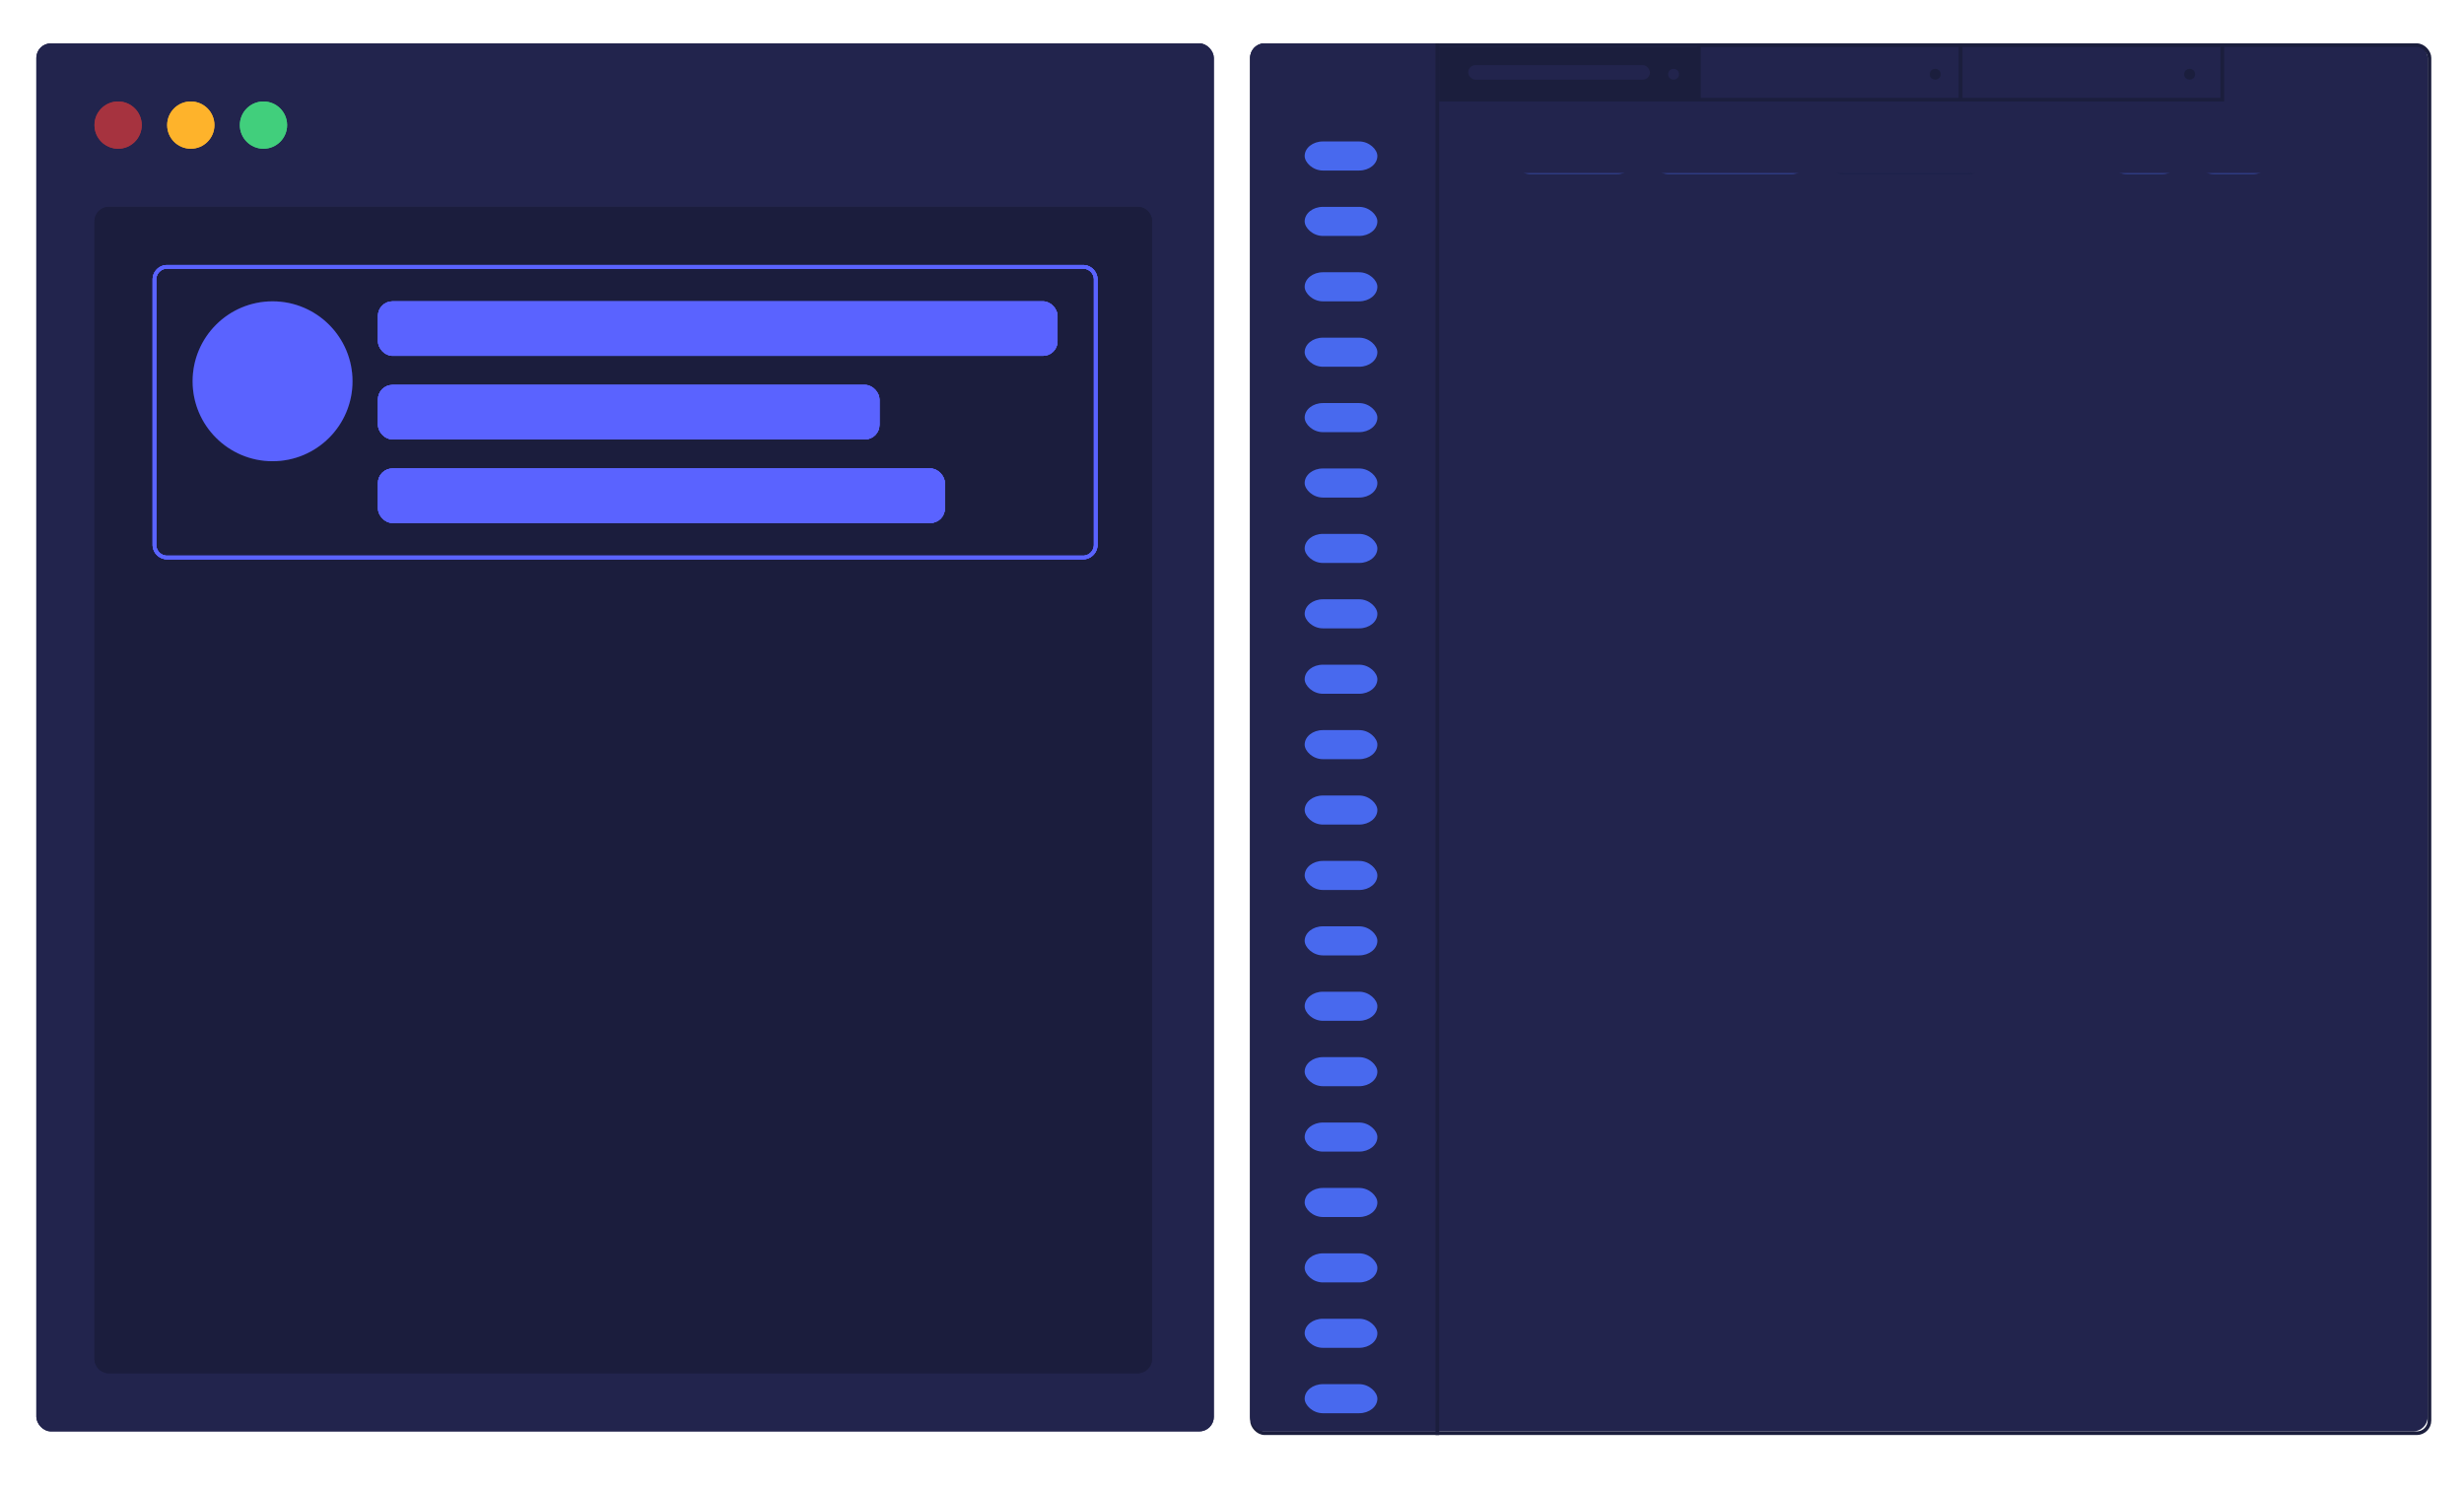 <svg xmlns="http://www.w3.org/2000/svg" fill="none" viewBox="0 0 678 402" width="665">
    <mask id="previewmask">
        <path fill="#1b1e3d" d="M26 57a4 4 0 014-4h283a4 4 0 014 4v313a4 4 0 01-4 4H30a4 4 0 01-4-4V57z"></path>
    </mask>
    <mask id="screenmask">
        <rect x="0" y="2" width="340" height="367" fill="white"></rect>
    </mask>
    <g>
        <rect width="324" height="382" x="10" y="8" fill="#22244d" rx="4"></rect>
        <rect width="323" height="381" x="10.5" y="8.5" stroke="#22244d" rx="3.5"></rect>
    </g>
    <g>
        <path fill="#1b1d3d" d="M26 57a4 4 0 014-4h283a4 4 0 014 4v313a4 4 0 01-4 4H30a4 4 0 01-4-4V57z"></path>
        <path stroke="#1b1d3d"
            d="M30 53.5h283a3.5 3.5 0 013.5 3.5v313a3.5 3.5 0 01-3.5 3.5H30a3.5 3.5 0 01-3.5-3.5V57a3.5 3.5 0 013.5-3.5z">
        </path>
    </g>
    <g>
        <circle cx="32.5" cy="30.5" r="6.5" fill="#A6333F"></circle>
        <circle cx="32.5" cy="30.5" r="6" stroke="#A6333F"></circle>
    </g>
    <g>
        <circle cx="52.5" cy="30.5" r="6.5" fill="#feb32b"></circle>
        <circle cx="52.5" cy="30.5" r="6" stroke="#feb32b"></circle>
    </g>
    <g>
        <circle cx="72.5" cy="30.5" r="6.5" fill="#41cf7c"></circle>
        <circle cx="72.5" cy="30.5" r="6" stroke="#41cf7c"></circle>
    </g>
    <g mask="url(#previewmask)" stroke="#1b1e3d">
        <g class="preview" stroke="#1b1e3d">

            <g style="transform: translateY(0px)">
                <g stroke="#FFF" class="panel">
                    <path fill="" stroke="#5A63FF"
                        d="M46 69.5h252a3.5 3.5 0 013.5 3.5v73a3.5 3.5 0 01-3.5 3.5H46a3.5 3.5 0 01-3.5-3.5V73a3.5 3.5 0 013.5-3.5z">
                    </path>
                    <circle cx="75" cy="101" r="21.5" fill="#5A63FF" stroke="#22244d"></circle>
                    <rect width="186" height="14" x="104.5" y="79.5" fill="#5A63FF" stroke="#5A63FF" rx="3.5"></rect>
                    <rect width="137" height="14" x="104.5" y="102.5" fill="#5A63FF" stroke="#5A63FF" rx="3.5"></rect>
                    <rect width="155" height="14" x="104.5" y="125.5" fill="#5A63FF" stroke="#5A63FF" rx="3.5"></rect>
                </g>
            </g>
            <g style="transform: translateY(97px)">
                <g stroke="#FFF" class="panel">
                    <path fill="" stroke="#5A63FF"
                        d="M46 69.5h252a3.5 3.5 0 013.5 3.5v73a3.5 3.5 0 01-3.5 3.5H46a3.5 3.5 0 01-3.5-3.5V73a3.5 3.5 0 013.5-3.5z">
                    </path>
                    <circle cx="75" cy="101" r="21.5" fill="#5A63FF" stroke="#22244d"></circle>
                    <rect width="186" height="14" x="104.5" y="79.5" fill="#5A63FF" stroke="#5A63FF" rx="3.5"></rect>
                    <rect width="137" height="14" x="104.5" y="102.5" fill="#5A63FF" stroke="#5A63FF" rx="3.5"></rect>
                    <rect width="155" height="14" x="104.5" y="125.5" fill="#5A63FF" stroke="#5A63FF" rx="3.5"></rect>
                </g>
            </g>
            <g style="transform: translateY(194px)">
                <g stroke="#FFF" class="panel">
                    <path fill="" stroke="#5A63FF"
                        d="M46 69.5h252a3.5 3.5 0 013.5 3.5v73a3.5 3.5 0 01-3.5 3.5H46a3.5 3.5 0 01-3.5-3.5V73a3.5 3.5 0 013.5-3.5z">
                    </path>
                    <circle cx="75" cy="101" r="21.5" fill="#5A63FF" stroke="#22244d"></circle>
                    <rect width="186" height="14" x="104.5" y="79.5" fill="#5A63FF" stroke="#5A63FF" rx="3.5"></rect>
                    <rect width="137" height="14" x="104.5" y="102.5" fill="#5A63FF" stroke="#5A63FF" rx="3.5"></rect>
                    <rect width="155" height="14" x="104.5" y="125.5" fill="#5A63FF" stroke="#5A63FF" rx="3.5"></rect>
                </g>
            </g>
            <g style="transform: translateY(291px)">
                <g stroke="#FFF" class="panel">
                    <path fill="" stroke="#5A63FF"
                        d="M46 69.5h252a3.5 3.5 0 013.5 3.5v73a3.5 3.5 0 01-3.5 3.5H46a3.5 3.5 0 01-3.5-3.5V73a3.5 3.5 0 013.5-3.5z">
                    </path>
                    <circle cx="75" cy="101" r="21.5" fill="#5A63FF" stroke="#5A63FF"></circle>
                    <rect width="186" height="14" x="104.5" y="79.5" fill="#5A63FF" stroke="#5A63FF" rx="3.5"></rect>
                    <rect width="137" height="14" x="104.5" y="102.5" fill="#5A63FF" stroke="#5A63FF" rx="3.5"></rect>
                    <rect width="155" height="14" x="104.5" y="125.5" fill="#5A63FF" stroke="#5A63FF" rx="3.5"></rect>
                </g>
            </g>
        </g>
    </g>
    <g>
        <rect width="324" height="382" x="344" y="8" fill="#22244d" rx="4"></rect>
        <rect width="324" height="382" x="344.5" y="8.5" stroke="#1b1e3d" rx="3.5"></rect>
    </g>
    <path fill="#22244d" stroke="#22244d" d="M348 8.5h47.5v381H348a3.5 3.5 0 01-3.5-3.5V12a3.5 3.5 0 013.5-3.5z"></path>
    <path fill="#1b1e3d" d="M395 8h1v383h-1z"></path>
    <path fill="#1b1e3d" d="M396 9h72v15h-72z"></path>
    <circle id="Ellipse 19" cx="460.5" cy="16.5" r="1" fill="#22244d" stroke="#22244d"></circle>
    <path fill="#22244d" stroke="#1b1e3d" d="M467.5 8.5h72v15h-72z"></path>
    <path fill="#22244d" stroke="#1b1e3d" d="M539.5 8.5h72v15h-72z"></path>
    <circle id="Ellipse 20" cx="532.5" cy="16.5" r="1" fill="#1b1e3d" stroke="#1b1e3d"></circle>
    <circle id="Ellipse 21" cx="602.5" cy="16.5" r="1" fill="#1b1e3d" stroke="#1b1e3d"></circle>
    <rect width="50" height="4" x="404" y="14" fill="#22244d" rx="2"></rect>
    <g style="transform: translate(346px, 24px)">
        <g mask="url(#screenmask)">
            <g class="screen">
                <mask id="line0">
                    <rect x="0" y="10" width="300" height="10" fill="white" class="mask"
                        style="transform-origin: 70px 0px; animation-delay: 0s" rx="5"></rect>
                </mask>
                <rect width="34" height="10" x="70" y="10" fill="#4869ee3f" rx="5" mask="url(#line0)"></rect>
                <rect width="44" height="10" x="108" y="10" fill="#4869ee3f" rx="5" mask="url(#line0)"></rect>
                <rect width="74" height="10" x="156" y="10" fill="#121C42" rx="5" mask="url(#line0)"></rect>
                <rect width="20" height="10" x="234" y="10" fill="#4869ee3f" rx="5" mask="url(#line0)"></rect>
                <rect width="21" height="10" x="258" y="10" fill="#4869ee3f" rx="5" mask="url(#line0)"></rect>
                <rect width="20" height="8" x="13" y="11" fill="#4869ee3f" rx="5"></rect>
                <mask id="line1">
                    <rect x="0" y="28" width="300" height="10" fill="white" class="mask"
                        style="transform-origin: 90px 0px; animation-delay: 0.4s" rx="5"></rect>
                </mask>
                <rect width="43" height="10" x="90" y="28" fill="#4869ee3f" rx="5" mask="url(#line1)"></rect>
                <rect width="78" height="10" x="137" y="28" fill="#121C42" rx="5" mask="url(#line1)"></rect>
                <rect width="20" height="8" x="13" y="29" fill="#4869ee3f" rx="5"></rect>
                <mask id="line2">
                    <rect x="0" y="46" width="300" height="10" fill="white" class="mask"
                        style="transform-origin: 90px 0px; animation-delay: 0.8s" rx="5"></rect>
                </mask>
                <rect width="23" height="10" x="90" y="46" fill="#4869ee3f" rx="5" mask="url(#line2)"></rect>
                <rect width="49" height="10" x="117" y="46" fill="#4869ee3f" rx="5" mask="url(#line2)"></rect>
                <rect width="39" height="10" x="170" y="46" fill="#4869ee3f" rx="5" mask="url(#line2)"></rect>
                <rect width="45" height="10" x="213" y="46" fill="#4869ee3f" rx="5" mask="url(#line2)"></rect>
                <rect width="20" height="8" x="13" y="47" fill="#4869ee3f" rx="5"></rect>
                <mask id="line3">
                    <rect x="0" y="64" width="300" height="10" fill="white" class="mask"
                        style="transform-origin: 110px 0px; animation-delay: 1.2s" rx="5"></rect>
                </mask>
                <rect width="51" height="10" x="110" y="64" fill="#121C42" rx="5" mask="url(#line3)"></rect>
                <rect width="63" height="10" x="165" y="64" fill="#121C42" rx="5" mask="url(#line3)"></rect>
                <rect width="47" height="10" x="232" y="64" fill="#4869ee3f" rx="5" mask="url(#line3)"></rect>
                <rect width="20" height="8" x="13" y="65" fill="#4869ee3f" rx="5"></rect>
                <mask id="line4">
                    <rect x="0" y="82" width="300" height="10" fill="white" class="mask"
                        style="transform-origin: 90px 0px; animation-delay: 1.6s" rx="5"></rect>
                </mask>
                <rect width="83" height="10" x="90" y="82" fill="#121C42" rx="5" mask="url(#line4)"></rect>
                <rect width="39" height="10" x="177" y="82" fill="#4869ee3f" rx="5" mask="url(#line4)"></rect>
                <rect width="34" height="10" x="220" y="82" fill="#4869ee3f" rx="5" mask="url(#line4)"></rect>
                <rect width="41" height="10" x="258" y="82" fill="#4869ee3f" rx="5" mask="url(#line4)"></rect>
                <rect width="20" height="8" x="13" y="83" fill="#4869ee3f" rx="5"></rect>
                <mask id="line5">
                    <rect x="0" y="100" width="300" height="10" fill="white" class="mask"
                        style="transform-origin: 90px 0px; animation-delay: 2s" rx="5"></rect>
                </mask>
                <rect width="90" height="10" x="90" y="100" fill="#121C42" rx="5" mask="url(#line5)"></rect>
                <rect width="36" height="10" x="184" y="100" fill="#4869ee3f" rx="5" mask="url(#line5)"></rect>
                <rect width="64" height="10" x="224" y="100" fill="#121C42" rx="5" mask="url(#line5)"></rect>
                <rect width="20" height="8" x="13" y="101" fill="#4869ee3f" rx="5"></rect>
                <mask id="line6">
                    <rect x="0" y="118" width="300" height="10" fill="white" class="mask"
                        style="transform-origin: 90px 0px; animation-delay: 2.4s" rx="5"></rect>
                </mask>
                <rect width="90" height="10" x="90" y="118" fill="#121C42" rx="5" mask="url(#line6)"></rect>
                <rect width="80" height="10" x="184" y="118" fill="#121C42" rx="5" mask="url(#line6)"></rect>
                <rect width="20" height="8" x="13" y="119" fill="#4869ee3f" rx="5"></rect>
                <mask id="line7">
                    <rect x="0" y="136" width="300" height="10" fill="white" class="mask"
                        style="transform-origin: 90px 0px; animation-delay: 2.8s" rx="5"></rect>
                </mask>
                <rect width="49" height="10" x="90" y="136" fill="#4869ee3f" rx="5" mask="url(#line7)"></rect>
                <rect width="99" height="10" x="143" y="136" fill="#121C42" rx="5" mask="url(#line7)"></rect>
                <rect width="20" height="8" x="13" y="137" fill="#4869ee3f" rx="5"></rect>
                <mask id="line8">
                    <rect x="0" y="154" width="300" height="10" fill="white" class="mask"
                        style="transform-origin: 70px 0px; animation-delay: 3.2s" rx="5"></rect>
                </mask>
                <rect width="24" height="10" x="70" y="154" fill="#4869ee3f" rx="5" mask="url(#line8)"></rect>
                <rect width="52" height="10" x="98" y="154" fill="#121C42" rx="5" mask="url(#line8)"></rect>
                <rect width="45" height="10" x="154" y="154" fill="#4869ee3f" rx="5" mask="url(#line8)"></rect>
                <rect width="89" height="10" x="203" y="154" fill="#121C42" rx="5" mask="url(#line8)"></rect>
                <rect width="20" height="8" x="13" y="155" fill="#4869ee3f" rx="5"></rect>
                <mask id="line9">
                    <rect x="0" y="172" width="300" height="10" fill="white" class="mask"
                        style="transform-origin: 70px 0px; animation-delay: 3.6s" rx="5"></rect>
                </mask>
                <rect width="68" height="10" x="70" y="172" fill="#121C42" rx="5" mask="url(#line9)"></rect>
                <rect width="71" height="10" x="142" y="172" fill="#121C42" rx="5" mask="url(#line9)"></rect>
                <rect width="51" height="10" x="217" y="172" fill="#121C42" rx="5" mask="url(#line9)"></rect>
                <rect width="20" height="8" x="13" y="173" fill="#4869ee3f" rx="5"></rect>
                <mask id="line10">
                    <rect x="0" y="190" width="300" height="10" fill="white" class="mask"
                        style="transform-origin: 90px 0px; animation-delay: 4s" rx="5"></rect>
                </mask>
                <rect width="49" height="10" x="90" y="190" fill="#4869ee3f" rx="5" mask="url(#line10)"></rect>
                <rect width="66" height="10" x="143" y="190" fill="#121C42" rx="5" mask="url(#line10)"></rect>
                <rect width="86" height="10" x="213" y="190" fill="#121C42" rx="5" mask="url(#line10)"></rect>
                <rect width="20" height="8" x="13" y="191" fill="#4869ee3f" rx="5"></rect>
                <mask id="line11">
                    <rect x="0" y="208" width="300" height="10" fill="white" class="mask"
                        style="transform-origin: 70px 0px; animation-delay: 4.4s" rx="5"></rect>
                </mask>
                <rect width="30" height="10" x="70" y="208" fill="#4869ee3f" rx="5" mask="url(#line11)"></rect>
                <rect width="27" height="10" x="104" y="208" fill="#4869ee3f" rx="5" mask="url(#line11)"></rect>
                <rect width="71" height="10" x="135" y="208" fill="#121C42" rx="5" mask="url(#line11)"></rect>
                <rect width="83" height="10" x="210" y="208" fill="#121C42" rx="5" mask="url(#line11)"></rect>
                <rect width="20" height="8" x="13" y="209" fill="#4869ee3f" rx="5"></rect>
                <mask id="line12">
                    <rect x="0" y="226" width="300" height="10" fill="white" class="mask"
                        style="transform-origin: 70px 0px; animation-delay: 4.8s" rx="5"></rect>
                </mask>
                <rect width="25" height="10" x="70" y="226" fill="#4869ee3f" rx="5" mask="url(#line12)"></rect>
                <rect width="34" height="10" x="99" y="226" fill="#4869ee3f" rx="5" mask="url(#line12)"></rect>
                <rect width="75" height="10" x="137" y="226" fill="#121C42" rx="5" mask="url(#line12)"></rect>
                <rect width="20" height="8" x="13" y="227" fill="#4869ee3f" rx="5"></rect>
                <mask id="line13">
                    <rect x="0" y="244" width="300" height="10" fill="white" class="mask"
                        style="transform-origin: 90px 0px; animation-delay: 5.2s" rx="5"></rect>
                </mask>
                <rect width="28" height="10" x="90" y="244" fill="#4869ee3f" rx="5" mask="url(#line13)"></rect>
                <rect width="42" height="10" x="122" y="244" fill="#4869ee3f" rx="5" mask="url(#line13)"></rect>
                <rect width="37" height="10" x="168" y="244" fill="#4869ee3f" rx="5" mask="url(#line13)"></rect>
                <rect width="20" height="8" x="13" y="245" fill="#4869ee3f" rx="5"></rect>
                <mask id="line14">
                    <rect x="0" y="262" width="300" height="10" fill="white" class="mask"
                        style="transform-origin: 110px 0px; animation-delay: 5.6s" rx="5"></rect>
                </mask>
                <rect width="26" height="10" x="110" y="262" fill="#4869ee3f" rx="5" mask="url(#line14)"></rect>
                <rect width="20" height="10" x="140" y="262" fill="#4869ee3f" rx="5" mask="url(#line14)"></rect>
                <rect width="36" height="10" x="164" y="262" fill="#4869ee3f" rx="5" mask="url(#line14)"></rect>
                <rect width="31" height="10" x="204" y="262" fill="#4869ee3f" rx="5" mask="url(#line14)"></rect>
                <rect width="20" height="8" x="13" y="263" fill="#4869ee3f" rx="5"></rect>
                <mask id="line15">
                    <rect x="0" y="280" width="300" height="10" fill="white" class="mask"
                        style="transform-origin: 90px 0px; animation-delay: 6s" rx="5"></rect>
                </mask>
                <rect width="79" height="10" x="90" y="280" fill="#121C42" rx="5" mask="url(#line15)"></rect>
                <rect width="24" height="10" x="173" y="280" fill="#4869ee3f" rx="5" mask="url(#line15)"></rect>
                <rect width="35" height="10" x="201" y="280" fill="#4869ee3f" rx="5" mask="url(#line15)"></rect>
                <rect width="20" height="8" x="13" y="281" fill="#4869ee3f" rx="5"></rect>
                <mask id="line16">
                    <rect x="0" y="298" width="300" height="10" fill="white" class="mask"
                        style="transform-origin: 90px 0px; animation-delay: 6.4s" rx="5"></rect>
                </mask>
                <rect width="61" height="10" x="90" y="298" fill="#121C42" rx="5" mask="url(#line16)"></rect>
                <rect width="64" height="10" x="155" y="298" fill="#121C42" rx="5" mask="url(#line16)"></rect>
                <rect width="58" height="10" x="223" y="298" fill="#121C42" rx="5" mask="url(#line16)"></rect>
                <rect width="20" height="8" x="13" y="299" fill="#4869ee3f" rx="5"></rect>
                <mask id="line17">
                    <rect x="0" y="316" width="300" height="10" fill="white" class="mask"
                        style="transform-origin: 70px 0px; animation-delay: 6.8s" rx="5"></rect>
                </mask>
                <rect width="26" height="10" x="70" y="316" fill="#4869ee3f" rx="5" mask="url(#line17)"></rect>
                <rect width="77" height="10" x="100" y="316" fill="#121C42" rx="5" mask="url(#line17)"></rect>
                <rect width="21" height="10" x="181" y="316" fill="#4869ee3f" rx="5" mask="url(#line17)"></rect>
                <rect width="34" height="10" x="206" y="316" fill="#4869ee3f" rx="5" mask="url(#line17)"></rect>
                <rect width="20" height="8" x="13" y="317" fill="#4869ee3f" rx="5"></rect>
                <mask id="line18">
                    <rect x="0" y="334" width="300" height="10" fill="white" class="mask"
                        style="transform-origin: 90px 0px; animation-delay: 7.2s" rx="5"></rect>
                </mask>
                <rect width="58" height="10" x="90" y="334" fill="#121C42" rx="5" mask="url(#line18)"></rect>
                <rect width="61" height="10" x="152" y="334" fill="#121C42" rx="5" mask="url(#line18)"></rect>
                <rect width="20" height="8" x="13" y="335" fill="#4869ee3f" rx="5"></rect>
                <mask id="line19">
                    <rect x="0" y="352" width="300" height="10" fill="white" class="mask"
                        style="transform-origin: 110px 0px; animation-delay: 7.6s" rx="5"></rect>
                </mask>
                <rect width="62" height="10" x="110" y="352" fill="#121C42" rx="5" mask="url(#line19)"></rect>
                <rect width="77" height="10" x="176" y="352" fill="#121C42" rx="5" mask="url(#line19)"></rect>
                <rect width="20" height="8" x="13" y="353" fill="#4869ee3f" rx="5"></rect>
                <mask id="line20">
                    <rect x="0" y="370" width="300" height="10" fill="white" class="mask"
                        style="transform-origin: 130px 0px; animation-delay: 8s" rx="5"></rect>
                </mask>
                <rect width="21" height="10" x="130" y="370" fill="#4869ee3f" rx="5" mask="url(#line20)"></rect>
                <rect width="30" height="10" x="155" y="370" fill="#4869ee3f" rx="5" mask="url(#line20)"></rect>
                <rect width="56" height="10" x="189" y="370" fill="#121C42" rx="5" mask="url(#line20)"></rect>
                <rect width="20" height="8" x="13" y="371" fill="#4869ee3f" rx="5"></rect>
                <mask id="line21">
                    <rect x="0" y="388" width="300" height="10" fill="white" class="mask"
                        style="transform-origin: 110px 0px; animation-delay: 8.4s" rx="5"></rect>
                </mask>
                <rect width="78" height="10" x="110" y="388" fill="#121C42" rx="5" mask="url(#line21)"></rect>
                <rect width="79" height="10" x="192" y="388" fill="#121C42" rx="5" mask="url(#line21)"></rect>
                <rect width="20" height="8" x="13" y="389" fill="#4869ee3f" rx="5"></rect>
                <mask id="line22">
                    <rect x="0" y="406" width="300" height="10" fill="white" class="mask"
                        style="transform-origin: 90px 0px; animation-delay: 8.8s" rx="5"></rect>
                </mask>
                <rect width="67" height="10" x="90" y="406" fill="#121C42" rx="5" mask="url(#line22)"></rect>
                <rect width="71" height="10" x="161" y="406" fill="#121C42" rx="5" mask="url(#line22)"></rect>
                <rect width="20" height="8" x="13" y="407" fill="#4869ee3f" rx="5"></rect>
                <mask id="line23">
                    <rect x="0" y="424" width="300" height="10" fill="white" class="mask"
                        style="transform-origin: 110px 0px; animation-delay: 9.2s" rx="5"></rect>
                </mask>
                <rect width="75" height="10" x="110" y="424" fill="#121C42" rx="5" mask="url(#line23)"></rect>
                <rect width="63" height="10" x="189" y="424" fill="#121C42" rx="5" mask="url(#line23)"></rect>
                <rect width="20" height="10" x="256" y="424" fill="#4869ee3f" rx="5" mask="url(#line23)"></rect>
                <rect width="20" height="8" x="13" y="425" fill="#4869ee3f" rx="5"></rect>
                <mask id="line24">
                    <rect x="0" y="442" width="300" height="10" fill="white" class="mask"
                        style="transform-origin: 130px 0px; animation-delay: 9.6s" rx="5"></rect>
                </mask>
                <rect width="21" height="10" x="130" y="442" fill="#4869ee3f" rx="5" mask="url(#line24)"></rect>
                <rect width="82" height="10" x="155" y="442" fill="#121C42" rx="5" mask="url(#line24)"></rect>
                <rect width="20" height="8" x="13" y="443" fill="#4869ee3f" rx="5"></rect>
                <mask id="line25">
                    <rect x="0" y="460" width="300" height="10" fill="white" class="mask"
                        style="transform-origin: 130px 0px; animation-delay: 10s" rx="5"></rect>
                </mask>
                <rect width="57" height="10" x="130" y="460" fill="#121C42" rx="5" mask="url(#line25)"></rect>
                <rect width="84" height="10" x="191" y="460" fill="#121C42" rx="5" mask="url(#line25)"></rect>
                <rect width="20" height="8" x="13" y="461" fill="#4869ee3f" rx="5"></rect>
                <mask id="line26">
                    <rect x="0" y="478" width="300" height="10" fill="white" class="mask"
                        style="transform-origin: 110px 0px; animation-delay: 10.4s" rx="5"></rect>
                </mask>
                <rect width="95" height="10" x="110" y="478" fill="#121C42" rx="5" mask="url(#line26)"></rect>
                <rect width="53" height="10" x="209" y="478" fill="#121C42" rx="5" mask="url(#line26)"></rect>
                <rect width="20" height="8" x="13" y="479" fill="#4869ee3f" rx="5"></rect>
                <mask id="line27">
                    <rect x="0" y="496" width="300" height="10" fill="white" class="mask"
                        style="transform-origin: 130px 0px; animation-delay: 10.8s" rx="5"></rect>
                </mask>
                <rect width="28" height="10" x="130" y="496" fill="#4869ee3f" rx="5" mask="url(#line27)"></rect>
                <rect width="68" height="10" x="162" y="496" fill="#121C42" rx="5" mask="url(#line27)"></rect>
                <rect width="21" height="10" x="234" y="496" fill="#4869ee3f" rx="5" mask="url(#line27)"></rect>
                <rect width="30" height="10" x="259" y="496" fill="#4869ee3f" rx="5" mask="url(#line27)"></rect>
                <rect width="20" height="8" x="13" y="497" fill="#4869ee3f" rx="5"></rect>
                <mask id="line28">
                    <rect x="0" y="514" width="300" height="10" fill="white" class="mask"
                        style="transform-origin: 130px 0px; animation-delay: 11.2s" rx="5"></rect>
                </mask>
                <rect width="68" height="10" x="130" y="514" fill="#121C42" rx="5" mask="url(#line28)"></rect>
                <rect width="33" height="10" x="202" y="514" fill="#4869ee3f" rx="5" mask="url(#line28)"></rect>
                <rect width="52" height="10" x="239" y="514" fill="#121C42" rx="5" mask="url(#line28)"></rect>
                <rect width="20" height="8" x="13" y="515" fill="#4869ee3f" rx="5"></rect>
                <mask id="line29">
                    <rect x="0" y="532" width="300" height="10" fill="white" class="mask"
                        style="transform-origin: 110px 0px; animation-delay: 11.6s" rx="5"></rect>
                </mask>
                <rect width="21" height="10" x="110" y="532" fill="#4869ee3f" rx="5" mask="url(#line29)"></rect>
                <rect width="74" height="10" x="135" y="532" fill="#121C42" rx="5" mask="url(#line29)"></rect>
                <rect width="42" height="10" x="213" y="532" fill="#4869ee3f" rx="5" mask="url(#line29)"></rect>
                <rect width="20" height="8" x="13" y="533" fill="#4869ee3f" rx="5"></rect>
                <mask id="line30">
                    <rect x="0" y="550" width="300" height="10" fill="white" class="mask"
                        style="transform-origin: 110px 0px; animation-delay: 12s" rx="5"></rect>
                </mask>
                <rect width="94" height="10" x="110" y="550" fill="#121C42" rx="5" mask="url(#line30)"></rect>
                <rect width="61" height="10" x="208" y="550" fill="#121C42" rx="5" mask="url(#line30)"></rect>
                <rect width="20" height="8" x="13" y="551" fill="#4869ee3f" rx="5"></rect>
                <mask id="line31">
                    <rect x="0" y="568" width="300" height="10" fill="white" class="mask"
                        style="transform-origin: 110px 0px; animation-delay: 12.4s" rx="5"></rect>
                </mask>
                <rect width="82" height="10" x="110" y="568" fill="#121C42" rx="5" mask="url(#line31)"></rect>
                <rect width="43" height="10" x="196" y="568" fill="#4869ee3f" rx="5" mask="url(#line31)"></rect>
                <rect width="20" height="8" x="13" y="569" fill="#4869ee3f" rx="5"></rect>
                <mask id="line32">
                    <rect x="0" y="586" width="300" height="10" fill="white" class="mask"
                        style="transform-origin: 130px 0px; animation-delay: 12.8s" rx="5"></rect>
                </mask>
                <rect width="70" height="10" x="130" y="586" fill="#121C42" rx="5" mask="url(#line32)"></rect>
                <rect width="75" height="10" x="204" y="586" fill="#121C42" rx="5" mask="url(#line32)"></rect>
                <rect width="20" height="8" x="13" y="587" fill="#4869ee3f" rx="5"></rect>
                <mask id="line33">
                    <rect x="0" y="604" width="300" height="10" fill="white" class="mask"
                        style="transform-origin: 130px 0px; animation-delay: 13.2s" rx="5"></rect>
                </mask>
                <rect width="96" height="10" x="130" y="604" fill="#121C42" rx="5" mask="url(#line33)"></rect>
                <rect width="20" height="8" x="13" y="605" fill="#4869ee3f" rx="5"></rect>
                <mask id="line34">
                    <rect x="0" y="622" width="300" height="10" fill="white" class="mask"
                        style="transform-origin: 110px 0px; animation-delay: 13.6s" rx="5"></rect>
                </mask>
                <rect width="84" height="10" x="110" y="622" fill="#121C42" rx="5" mask="url(#line34)"></rect>
                <rect width="60" height="10" x="198" y="622" fill="#121C42" rx="5" mask="url(#line34)"></rect>
                <rect width="20" height="8" x="13" y="623" fill="#4869ee3f" rx="5"></rect>
                <mask id="line35">
                    <rect x="0" y="640" width="300" height="10" fill="white" class="mask"
                        style="transform-origin: 130px 0px; animation-delay: 14s" rx="5"></rect>
                </mask>
                <rect width="76" height="10" x="130" y="640" fill="#121C42" rx="5" mask="url(#line35)"></rect>
                <rect width="75" height="10" x="210" y="640" fill="#121C42" rx="5" mask="url(#line35)"></rect>
                <rect width="20" height="8" x="13" y="641" fill="#4869ee3f" rx="5"></rect>
                <mask id="line36">
                    <rect x="0" y="658" width="300" height="10" fill="white" class="mask"
                        style="transform-origin: 130px 0px; animation-delay: 14.4s" rx="5"></rect>
                </mask>
                <rect width="84" height="10" x="130" y="658" fill="#121C42" rx="5" mask="url(#line36)"></rect>
                <rect width="58" height="10" x="218" y="658" fill="#121C42" rx="5" mask="url(#line36)"></rect>
                <rect width="20" height="8" x="13" y="659" fill="#4869ee3f" rx="5"></rect>
                <mask id="line37">
                    <rect x="0" y="676" width="300" height="10" fill="white" class="mask"
                        style="transform-origin: 110px 0px; animation-delay: 14.8s" rx="5"></rect>
                </mask>
                <rect width="57" height="10" x="110" y="676" fill="#121C42" rx="5" mask="url(#line37)"></rect>
                <rect width="55" height="10" x="171" y="676" fill="#121C42" rx="5" mask="url(#line37)"></rect>
                <rect width="20" height="8" x="13" y="677" fill="#4869ee3f" rx="5"></rect>
            </g>
        </g>
    </g>
</svg>
